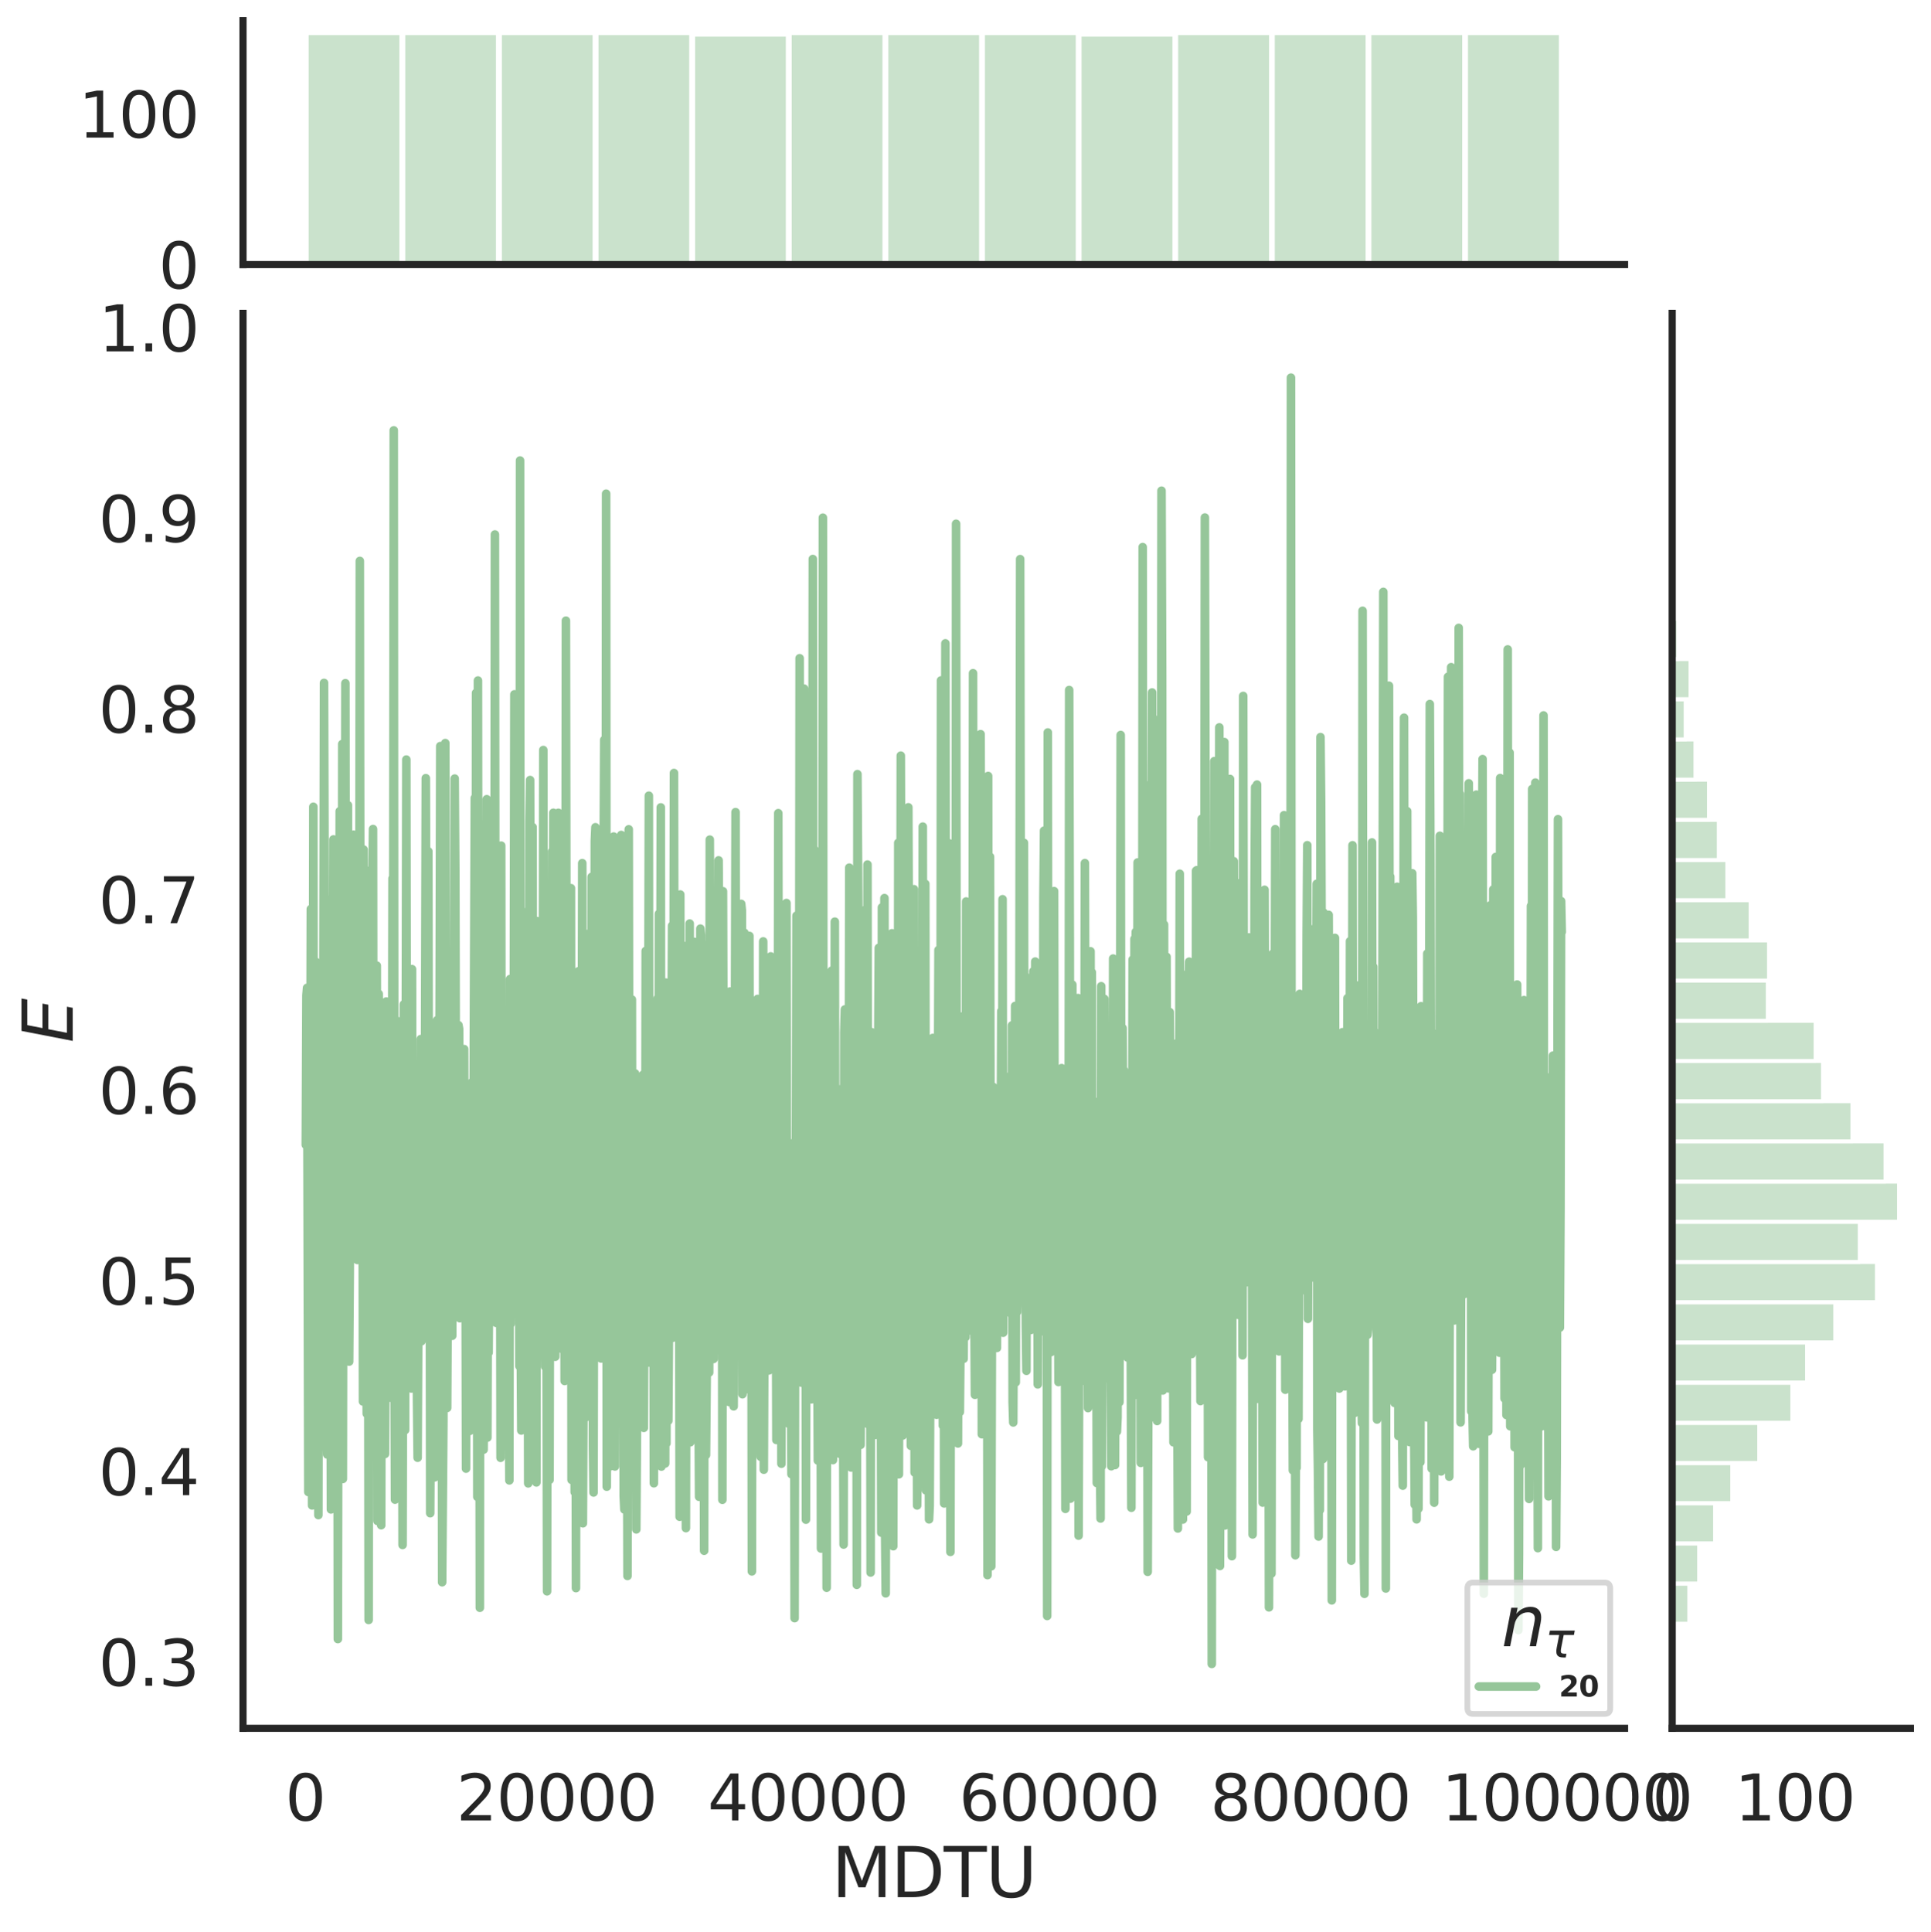 <?xml version="1.0" encoding="utf-8" standalone="no"?>
<!DOCTYPE svg PUBLIC "-//W3C//DTD SVG 1.1//EN"
  "http://www.w3.org/Graphics/SVG/1.1/DTD/svg11.dtd">
<svg height="675.079pt" version="1.1" viewBox="0 0 674.774 675.079" width="674.774pt" xmlns="http://www.w3.org/2000/svg" xmlns:xlink="http://www.w3.org/1999/xlink">
 <defs>
  <style type="text/css">*{stroke-linecap:butt;stroke-linejoin:round;}</style>
 </defs>
 <g id="figure_1">
  <g id="patch_1">
   <path d="M 0 675.079 
L 674.774 675.079 
L 674.774 0 
L 0 0 
z
" style="fill:#ffffff;"/>
  </g>
  <g id="axes_1">
   <g id="patch_2">
    <path d="M 84.914 603.86 
L 567.69 603.86 
L 567.69 109.485 
L 84.914 109.485 
z
" style="fill:none;"/>
   </g>
   <g id="matplotlib.axis_1">
    <g id="xtick_1">
     <g id="text_1">
      <!-- 0 -->
      <g style="fill:#262626;" transform="translate(99.64 636.077)scale(0.22 -0.22)">
       <defs>
        <path d="M 2034 4250 
Q 1547 4250 1301 3770 
Q 1056 3291 1056 2328 
Q 1056 1369 1301 889 
Q 1547 409 2034 409 
Q 2525 409 2770 889 
Q 3016 1369 3016 2328 
Q 3016 3291 2770 3770 
Q 2525 4250 2034 4250 
z
M 2034 4750 
Q 2819 4750 3233 4129 
Q 3647 3509 3647 2328 
Q 3647 1150 3233 529 
Q 2819 -91 2034 -91 
Q 1250 -91 836 529 
Q 422 1150 422 2328 
Q 422 3509 836 4129 
Q 1250 4750 2034 4750 
z
" id="DejaVuSans-30" transform="scale(0.016)"/>
       </defs>
       <use xlink:href="#DejaVuSans-30"/>
      </g>
     </g>
    </g>
    <g id="xtick_2">
     <g id="text_2">
      <!-- 20000 -->
      <g style="fill:#262626;" transform="translate(159.467 636.077)scale(0.22 -0.22)">
       <defs>
        <path d="M 1228 531 
L 3431 531 
L 3431 0 
L 469 0 
L 469 531 
Q 828 903 1448 1529 
Q 2069 2156 2228 2338 
Q 2531 2678 2651 2914 
Q 2772 3150 2772 3378 
Q 2772 3750 2511 3984 
Q 2250 4219 1831 4219 
Q 1534 4219 1204 4116 
Q 875 4013 500 3803 
L 500 4441 
Q 881 4594 1212 4672 
Q 1544 4750 1819 4750 
Q 2544 4750 2975 4387 
Q 3406 4025 3406 3419 
Q 3406 3131 3298 2873 
Q 3191 2616 2906 2266 
Q 2828 2175 2409 1742 
Q 1991 1309 1228 531 
z
" id="DejaVuSans-32" transform="scale(0.016)"/>
       </defs>
       <use xlink:href="#DejaVuSans-32"/>
       <use x="63.623" xlink:href="#DejaVuSans-30"/>
       <use x="127.246" xlink:href="#DejaVuSans-30"/>
       <use x="190.869" xlink:href="#DejaVuSans-30"/>
       <use x="254.492" xlink:href="#DejaVuSans-30"/>
      </g>
     </g>
    </g>
    <g id="xtick_3">
     <g id="text_3">
      <!-- 40000 -->
      <g style="fill:#262626;" transform="translate(247.288 636.077)scale(0.22 -0.22)">
       <defs>
        <path d="M 2419 4116 
L 825 1625 
L 2419 1625 
L 2419 4116 
z
M 2253 4666 
L 3047 4666 
L 3047 1625 
L 3713 1625 
L 3713 1100 
L 3047 1100 
L 3047 0 
L 2419 0 
L 2419 1100 
L 313 1100 
L 313 1709 
L 2253 4666 
z
" id="DejaVuSans-34" transform="scale(0.016)"/>
       </defs>
       <use xlink:href="#DejaVuSans-34"/>
       <use x="63.623" xlink:href="#DejaVuSans-30"/>
       <use x="127.246" xlink:href="#DejaVuSans-30"/>
       <use x="190.869" xlink:href="#DejaVuSans-30"/>
       <use x="254.492" xlink:href="#DejaVuSans-30"/>
      </g>
     </g>
    </g>
    <g id="xtick_4">
     <g id="text_4">
      <!-- 60000 -->
      <g style="fill:#262626;" transform="translate(335.109 636.077)scale(0.22 -0.22)">
       <defs>
        <path d="M 2113 2584 
Q 1688 2584 1439 2293 
Q 1191 2003 1191 1497 
Q 1191 994 1439 701 
Q 1688 409 2113 409 
Q 2538 409 2786 701 
Q 3034 994 3034 1497 
Q 3034 2003 2786 2293 
Q 2538 2584 2113 2584 
z
M 3366 4563 
L 3366 3988 
Q 3128 4100 2886 4159 
Q 2644 4219 2406 4219 
Q 1781 4219 1451 3797 
Q 1122 3375 1075 2522 
Q 1259 2794 1537 2939 
Q 1816 3084 2150 3084 
Q 2853 3084 3261 2657 
Q 3669 2231 3669 1497 
Q 3669 778 3244 343 
Q 2819 -91 2113 -91 
Q 1303 -91 875 529 
Q 447 1150 447 2328 
Q 447 3434 972 4092 
Q 1497 4750 2381 4750 
Q 2619 4750 2861 4703 
Q 3103 4656 3366 4563 
z
" id="DejaVuSans-36" transform="scale(0.016)"/>
       </defs>
       <use xlink:href="#DejaVuSans-36"/>
       <use x="63.623" xlink:href="#DejaVuSans-30"/>
       <use x="127.246" xlink:href="#DejaVuSans-30"/>
       <use x="190.869" xlink:href="#DejaVuSans-30"/>
       <use x="254.492" xlink:href="#DejaVuSans-30"/>
      </g>
     </g>
    </g>
    <g id="xtick_5">
     <g id="text_5">
      <!-- 80000 -->
      <g style="fill:#262626;" transform="translate(422.93 636.077)scale(0.22 -0.22)">
       <defs>
        <path d="M 2034 2216 
Q 1584 2216 1326 1975 
Q 1069 1734 1069 1313 
Q 1069 891 1326 650 
Q 1584 409 2034 409 
Q 2484 409 2743 651 
Q 3003 894 3003 1313 
Q 3003 1734 2745 1975 
Q 2488 2216 2034 2216 
z
M 1403 2484 
Q 997 2584 770 2862 
Q 544 3141 544 3541 
Q 544 4100 942 4425 
Q 1341 4750 2034 4750 
Q 2731 4750 3128 4425 
Q 3525 4100 3525 3541 
Q 3525 3141 3298 2862 
Q 3072 2584 2669 2484 
Q 3125 2378 3379 2068 
Q 3634 1759 3634 1313 
Q 3634 634 3220 271 
Q 2806 -91 2034 -91 
Q 1263 -91 848 271 
Q 434 634 434 1313 
Q 434 1759 690 2068 
Q 947 2378 1403 2484 
z
M 1172 3481 
Q 1172 3119 1398 2916 
Q 1625 2713 2034 2713 
Q 2441 2713 2670 2916 
Q 2900 3119 2900 3481 
Q 2900 3844 2670 4047 
Q 2441 4250 2034 4250 
Q 1625 4250 1398 4047 
Q 1172 3844 1172 3481 
z
" id="DejaVuSans-38" transform="scale(0.016)"/>
       </defs>
       <use xlink:href="#DejaVuSans-38"/>
       <use x="63.623" xlink:href="#DejaVuSans-30"/>
       <use x="127.246" xlink:href="#DejaVuSans-30"/>
       <use x="190.869" xlink:href="#DejaVuSans-30"/>
       <use x="254.492" xlink:href="#DejaVuSans-30"/>
      </g>
     </g>
    </g>
    <g id="xtick_6">
     <g id="text_6">
      <!-- 100000 -->
      <g style="fill:#262626;" transform="translate(503.753 636.077)scale(0.22 -0.22)">
       <defs>
        <path d="M 794 531 
L 1825 531 
L 1825 4091 
L 703 3866 
L 703 4441 
L 1819 4666 
L 2450 4666 
L 2450 531 
L 3481 531 
L 3481 0 
L 794 0 
L 794 531 
z
" id="DejaVuSans-31" transform="scale(0.016)"/>
       </defs>
       <use xlink:href="#DejaVuSans-31"/>
       <use x="63.623" xlink:href="#DejaVuSans-30"/>
       <use x="127.246" xlink:href="#DejaVuSans-30"/>
       <use x="190.869" xlink:href="#DejaVuSans-30"/>
       <use x="254.492" xlink:href="#DejaVuSans-30"/>
       <use x="318.115" xlink:href="#DejaVuSans-30"/>
      </g>
     </g>
    </g>
    <g id="text_7">
     <!-- MDTU -->
     <g style="fill:#262626;" transform="translate(290.596 662.888)scale(0.24 -0.24)">
      <defs>
       <path d="M 628 4666 
L 1569 4666 
L 2759 1491 
L 3956 4666 
L 4897 4666 
L 4897 0 
L 4281 0 
L 4281 4097 
L 3078 897 
L 2444 897 
L 1241 4097 
L 1241 0 
L 628 0 
L 628 4666 
z
" id="DejaVuSans-4d" transform="scale(0.016)"/>
       <path d="M 1259 4147 
L 1259 519 
L 2022 519 
Q 2988 519 3436 956 
Q 3884 1394 3884 2338 
Q 3884 3275 3436 3711 
Q 2988 4147 2022 4147 
L 1259 4147 
z
M 628 4666 
L 1925 4666 
Q 3281 4666 3915 4102 
Q 4550 3538 4550 2338 
Q 4550 1131 3912 565 
Q 3275 0 1925 0 
L 628 0 
L 628 4666 
z
" id="DejaVuSans-44" transform="scale(0.016)"/>
       <path d="M -19 4666 
L 3928 4666 
L 3928 4134 
L 2272 4134 
L 2272 0 
L 1638 0 
L 1638 4134 
L -19 4134 
L -19 4666 
z
" id="DejaVuSans-54" transform="scale(0.016)"/>
       <path d="M 556 4666 
L 1191 4666 
L 1191 1831 
Q 1191 1081 1462 751 
Q 1734 422 2344 422 
Q 2950 422 3222 751 
Q 3494 1081 3494 1831 
L 3494 4666 
L 4128 4666 
L 4128 1753 
Q 4128 841 3676 375 
Q 3225 -91 2344 -91 
Q 1459 -91 1007 375 
Q 556 841 556 1753 
L 556 4666 
z
" id="DejaVuSans-55" transform="scale(0.016)"/>
      </defs>
      <use xlink:href="#DejaVuSans-4d"/>
      <use x="86.279" xlink:href="#DejaVuSans-44"/>
      <use x="163.281" xlink:href="#DejaVuSans-54"/>
      <use x="224.365" xlink:href="#DejaVuSans-55"/>
     </g>
    </g>
   </g>
   <g id="matplotlib.axis_2">
    <g id="ytick_1">
     <g id="text_8">
      <!-- 0.3 -->
      <g style="fill:#262626;" transform="translate(34.428 589.021)scale(0.22 -0.22)">
       <defs>
        <path d="M 684 794 
L 1344 794 
L 1344 0 
L 684 0 
L 684 794 
z
" id="DejaVuSans-2e" transform="scale(0.016)"/>
        <path d="M 2597 2516 
Q 3050 2419 3304 2112 
Q 3559 1806 3559 1356 
Q 3559 666 3084 287 
Q 2609 -91 1734 -91 
Q 1441 -91 1130 -33 
Q 819 25 488 141 
L 488 750 
Q 750 597 1062 519 
Q 1375 441 1716 441 
Q 2309 441 2620 675 
Q 2931 909 2931 1356 
Q 2931 1769 2642 2001 
Q 2353 2234 1838 2234 
L 1294 2234 
L 1294 2753 
L 1863 2753 
Q 2328 2753 2575 2939 
Q 2822 3125 2822 3475 
Q 2822 3834 2567 4026 
Q 2313 4219 1838 4219 
Q 1578 4219 1281 4162 
Q 984 4106 628 3988 
L 628 4550 
Q 988 4650 1302 4700 
Q 1616 4750 1894 4750 
Q 2613 4750 3031 4423 
Q 3450 4097 3450 3541 
Q 3450 3153 3228 2886 
Q 3006 2619 2597 2516 
z
" id="DejaVuSans-33" transform="scale(0.016)"/>
       </defs>
       <use xlink:href="#DejaVuSans-30"/>
       <use x="63.623" xlink:href="#DejaVuSans-2e"/>
       <use x="95.41" xlink:href="#DejaVuSans-33"/>
      </g>
     </g>
    </g>
    <g id="ytick_2">
     <g id="text_9">
      <!-- 0.4 -->
      <g style="fill:#262626;" transform="translate(34.428 522.412)scale(0.22 -0.22)">
       <use xlink:href="#DejaVuSans-30"/>
       <use x="63.623" xlink:href="#DejaVuSans-2e"/>
       <use x="95.41" xlink:href="#DejaVuSans-34"/>
      </g>
     </g>
    </g>
    <g id="ytick_3">
     <g id="text_10">
      <!-- 0.5 -->
      <g style="fill:#262626;" transform="translate(34.428 455.803)scale(0.22 -0.22)">
       <defs>
        <path d="M 691 4666 
L 3169 4666 
L 3169 4134 
L 1269 4134 
L 1269 2991 
Q 1406 3038 1543 3061 
Q 1681 3084 1819 3084 
Q 2600 3084 3056 2656 
Q 3513 2228 3513 1497 
Q 3513 744 3044 326 
Q 2575 -91 1722 -91 
Q 1428 -91 1123 -41 
Q 819 9 494 109 
L 494 744 
Q 775 591 1075 516 
Q 1375 441 1709 441 
Q 2250 441 2565 725 
Q 2881 1009 2881 1497 
Q 2881 1984 2565 2268 
Q 2250 2553 1709 2553 
Q 1456 2553 1204 2497 
Q 953 2441 691 2322 
L 691 4666 
z
" id="DejaVuSans-35" transform="scale(0.016)"/>
       </defs>
       <use xlink:href="#DejaVuSans-30"/>
       <use x="63.623" xlink:href="#DejaVuSans-2e"/>
       <use x="95.41" xlink:href="#DejaVuSans-35"/>
      </g>
     </g>
    </g>
    <g id="ytick_4">
     <g id="text_11">
      <!-- 0.6 -->
      <g style="fill:#262626;" transform="translate(34.428 389.194)scale(0.22 -0.22)">
       <use xlink:href="#DejaVuSans-30"/>
       <use x="63.623" xlink:href="#DejaVuSans-2e"/>
       <use x="95.41" xlink:href="#DejaVuSans-36"/>
      </g>
     </g>
    </g>
    <g id="ytick_5">
     <g id="text_12">
      <!-- 0.7 -->
      <g style="fill:#262626;" transform="translate(34.428 322.584)scale(0.22 -0.22)">
       <defs>
        <path d="M 525 4666 
L 3525 4666 
L 3525 4397 
L 1831 0 
L 1172 0 
L 2766 4134 
L 525 4134 
L 525 4666 
z
" id="DejaVuSans-37" transform="scale(0.016)"/>
       </defs>
       <use xlink:href="#DejaVuSans-30"/>
       <use x="63.623" xlink:href="#DejaVuSans-2e"/>
       <use x="95.41" xlink:href="#DejaVuSans-37"/>
      </g>
     </g>
    </g>
    <g id="ytick_6">
     <g id="text_13">
      <!-- 0.8 -->
      <g style="fill:#262626;" transform="translate(34.428 255.975)scale(0.22 -0.22)">
       <use xlink:href="#DejaVuSans-30"/>
       <use x="63.623" xlink:href="#DejaVuSans-2e"/>
       <use x="95.41" xlink:href="#DejaVuSans-38"/>
      </g>
     </g>
    </g>
    <g id="ytick_7">
     <g id="text_14">
      <!-- 0.9 -->
      <g style="fill:#262626;" transform="translate(34.428 189.366)scale(0.22 -0.22)">
       <defs>
        <path d="M 703 97 
L 703 672 
Q 941 559 1184 500 
Q 1428 441 1663 441 
Q 2288 441 2617 861 
Q 2947 1281 2994 2138 
Q 2813 1869 2534 1725 
Q 2256 1581 1919 1581 
Q 1219 1581 811 2004 
Q 403 2428 403 3163 
Q 403 3881 828 4315 
Q 1253 4750 1959 4750 
Q 2769 4750 3195 4129 
Q 3622 3509 3622 2328 
Q 3622 1225 3098 567 
Q 2575 -91 1691 -91 
Q 1453 -91 1209 -44 
Q 966 3 703 97 
z
M 1959 2075 
Q 2384 2075 2632 2365 
Q 2881 2656 2881 3163 
Q 2881 3666 2632 3958 
Q 2384 4250 1959 4250 
Q 1534 4250 1286 3958 
Q 1038 3666 1038 3163 
Q 1038 2656 1286 2365 
Q 1534 2075 1959 2075 
z
" id="DejaVuSans-39" transform="scale(0.016)"/>
       </defs>
       <use xlink:href="#DejaVuSans-30"/>
       <use x="63.623" xlink:href="#DejaVuSans-2e"/>
       <use x="95.41" xlink:href="#DejaVuSans-39"/>
      </g>
     </g>
    </g>
    <g id="ytick_8">
     <g id="text_15">
      <!-- 1.0 -->
      <g style="fill:#262626;" transform="translate(34.428 122.757)scale(0.22 -0.22)">
       <use xlink:href="#DejaVuSans-31"/>
       <use x="63.623" xlink:href="#DejaVuSans-2e"/>
       <use x="95.41" xlink:href="#DejaVuSans-30"/>
      </g>
     </g>
    </g>
    <g id="text_16">
     <!-- $E$ -->
     <g style="fill:#262626;" transform="translate(25.436 364.352)rotate(-90)scale(0.24 -0.24)">
      <defs>
       <path d="M 1081 4666 
L 4031 4666 
L 3928 4134 
L 1606 4134 
L 1338 2753 
L 3566 2753 
L 3463 2222 
L 1234 2222 
L 909 531 
L 3284 531 
L 3181 0 
L 172 0 
L 1081 4666 
z
" id="DejaVuSans-Oblique-45" transform="scale(0.016)"/>
      </defs>
      <use transform="translate(0 0.094)" xlink:href="#DejaVuSans-Oblique-45"/>
     </g>
    </g>
   </g>
   <g id="line2d_1">
    <path clip-path="url(#p332b024b74)" d="M 106.859 400.013 
L 107.078 347.772 
L 107.298 345.164 
L 107.737 521.316 
L 107.956 426.81 
L 108.176 456.111 
L 108.396 405.02 
L 108.615 317.624 
L 109.054 525.999 
L 109.274 433.684 
L 109.493 281.892 
L 109.713 475.343 
L 109.932 372.828 
L 110.152 424.247 
L 110.372 336.06 
L 110.591 480.5 
L 110.811 490.288 
L 111.03 400.988 
L 111.25 529.376 
L 111.469 390.108 
L 111.689 424.787 
L 111.908 398.308 
L 112.128 446.517 
L 112.348 412.138 
L 112.567 346.216 
L 112.787 420.779 
L 113.006 353.88 
L 113.226 238.61 
L 113.665 385.115 
L 113.884 416.948 
L 114.104 499.022 
L 114.324 508.198 
L 114.543 374.334 
L 114.763 314.381 
L 115.202 398.444 
L 115.421 428.527 
L 115.641 527.397 
L 115.86 453.095 
L 116.08 321.358 
L 116.299 386.844 
L 116.519 293.302 
L 116.739 481.668 
L 116.958 429.553 
L 117.178 490.773 
L 117.617 386.964 
L 117.836 384.265 
L 118.056 572.693 
L 118.275 451.686 
L 118.495 448.57 
L 118.715 283.435 
L 118.934 367.097 
L 119.154 401.509 
L 119.373 476.864 
L 119.593 259.974 
L 119.812 516.739 
L 120.032 369.541 
L 120.251 426.358 
L 120.471 398.691 
L 120.691 238.717 
L 120.91 421.477 
L 121.13 350.171 
L 121.349 378.36 
L 121.569 281.317 
L 121.788 413.412 
L 122.008 475.747 
L 122.227 444.297 
L 122.447 338.208 
L 123.106 434.004 
L 123.545 291.654 
L 123.764 375.188 
L 123.984 391.536 
L 124.203 376.78 
L 124.423 425.875 
L 124.643 362.12 
L 124.862 440.236 
L 125.082 295.537 
L 125.301 365.248 
L 125.521 366.861 
L 125.74 195.986 
L 125.96 373.435 
L 126.399 427.849 
L 126.618 350.734 
L 126.838 489.686 
L 127.058 296.834 
L 127.277 425.613 
L 127.497 474.756 
L 127.716 303.982 
L 127.936 442.397 
L 128.155 493.946 
L 128.594 394.025 
L 128.814 566.025 
L 129.034 310.26 
L 129.473 445.041 
L 129.692 413.744 
L 129.912 407.145 
L 130.131 307.597 
L 130.351 289.673 
L 130.57 495.947 
L 130.79 397.375 
L 131.01 483.111 
L 131.229 408.193 
L 131.449 441.966 
L 131.668 337.394 
L 131.888 531.423 
L 132.107 530.25 
L 132.327 347.252 
L 132.546 508.7 
L 132.766 406.716 
L 132.986 522.771 
L 133.205 532.92 
L 133.425 407.69 
L 133.644 372.881 
L 133.864 400.101 
L 134.083 450.151 
L 134.303 363.224 
L 134.522 508.038 
L 134.742 468.303 
L 134.962 349.942 
L 135.181 440.822 
L 135.401 477.177 
L 135.62 443.315 
L 135.84 482.146 
L 136.059 410.356 
L 136.279 488.342 
L 136.498 362.335 
L 136.718 420.062 
L 136.937 421.912 
L 137.157 306.911 
L 137.377 346.528 
L 137.596 150.356 
L 137.816 459.158 
L 138.035 523.979 
L 138.255 520.471 
L 138.474 456.299 
L 138.694 356.684 
L 138.913 420.856 
L 139.133 401.785 
L 139.353 426.977 
L 139.572 405.049 
L 139.792 496.742 
L 140.011 401.559 
L 140.231 473.273 
L 140.45 406.552 
L 140.67 539.814 
L 141.109 350.938 
L 141.329 407.899 
L 141.548 499.689 
L 141.987 265.395 
L 142.207 427.17 
L 142.426 461.313 
L 142.646 466.896 
L 142.865 411.822 
L 143.085 388.117 
L 143.305 408.649 
L 143.524 363.011 
L 143.744 485.142 
L 143.963 338.618 
L 144.183 475.153 
L 144.402 391.357 
L 144.622 390.7 
L 144.841 408.867 
L 145.061 454.648 
L 145.281 394.383 
L 145.72 488.86 
L 145.939 509.344 
L 146.378 415.429 
L 146.598 451.94 
L 146.817 443.111 
L 147.037 363.064 
L 147.256 468.649 
L 147.476 444.388 
L 147.696 372.848 
L 147.915 438.187 
L 148.135 416.447 
L 148.354 438.688 
L 148.793 271.902 
L 149.013 359.289 
L 149.232 328.715 
L 149.452 384.591 
L 149.672 297.472 
L 149.891 420.271 
L 150.111 375.557 
L 150.33 528.712 
L 150.55 488.767 
L 150.769 403.557 
L 150.989 444.609 
L 151.208 434.887 
L 151.428 501.774 
L 151.648 420.232 
L 151.867 516.208 
L 152.087 408.223 
L 152.306 445.139 
L 152.526 417.816 
L 152.745 356.462 
L 152.965 505.277 
L 153.184 362.434 
L 153.404 403.266 
L 153.624 351.858 
L 153.843 260.687 
L 154.063 392.776 
L 154.282 378.527 
L 154.502 552.838 
L 154.941 496.418 
L 155.16 345.888 
L 155.38 367.879 
L 155.6 259.628 
L 155.819 342.723 
L 156.039 365.481 
L 156.258 491.931 
L 156.478 449.782 
L 156.697 373.858 
L 156.917 457.47 
L 157.136 392.216 
L 157.356 407.748 
L 157.575 411.49 
L 157.795 409.461 
L 158.015 466.731 
L 158.234 357.609 
L 158.454 422.007 
L 158.673 401.752 
L 158.893 272.035 
L 159.112 306.832 
L 159.332 399.55 
L 159.551 407.734 
L 159.771 403.731 
L 159.991 421.383 
L 160.21 358.197 
L 160.43 359.486 
L 160.649 460.59 
L 160.869 394.461 
L 161.088 428.381 
L 161.527 382.805 
L 161.747 431.736 
L 161.967 431.15 
L 162.186 366.555 
L 162.406 436.982 
L 162.625 404.371 
L 162.845 513.14 
L 163.064 386.11 
L 163.284 466.958 
L 163.503 444.427 
L 163.723 439.112 
L 163.943 414.491 
L 164.162 499.97 
L 164.601 400.955 
L 164.821 441.175 
L 165.04 378.036 
L 165.26 445.142 
L 165.919 278.823 
L 166.138 441.045 
L 166.358 242.095 
L 166.577 340.886 
L 166.797 523.004 
L 167.016 237.78 
L 167.236 435.143 
L 167.455 389.639 
L 167.675 561.761 
L 167.894 287.827 
L 168.114 326.272 
L 168.334 502.477 
L 168.553 490.006 
L 168.773 388.007 
L 168.992 506.511 
L 169.212 471.653 
L 169.431 382.678 
L 169.651 387.568 
L 169.87 424.421 
L 170.09 279.251 
L 170.31 502.308 
L 170.529 428.741 
L 170.749 472.602 
L 171.188 407.832 
L 171.407 327.569 
L 171.846 427.408 
L 172.066 446.911 
L 172.286 330.096 
L 172.505 445.962 
L 172.725 443.913 
L 172.944 186.748 
L 173.164 412.254 
L 173.383 462.199 
L 173.603 352.156 
L 173.822 360.331 
L 174.042 376.536 
L 174.481 434.931 
L 174.701 370.706 
L 174.92 509.368 
L 175.14 295.472 
L 175.359 503.863 
L 175.579 445.485 
L 175.798 433.515 
L 176.018 401.303 
L 176.238 456.178 
L 176.677 372.009 
L 177.116 496.51 
L 177.335 419.098 
L 177.555 493.085 
L 177.774 481.447 
L 177.994 517.261 
L 178.213 342.091 
L 178.433 462.597 
L 178.653 438.455 
L 178.872 367.538 
L 179.092 372.115 
L 179.311 440.371 
L 179.531 363.796 
L 179.75 242.615 
L 179.97 265.667 
L 180.189 419.854 
L 180.409 393.711 
L 180.629 449.461 
L 180.848 256.279 
L 181.507 477.333 
L 181.726 160.895 
L 181.946 467.025 
L 182.165 499.828 
L 182.385 413.12 
L 182.605 426.016 
L 182.824 403.063 
L 183.044 484.273 
L 183.483 360.265 
L 183.702 318.725 
L 184.141 437.105 
L 184.361 410.471 
L 184.581 518.291 
L 185.02 287.011 
L 185.239 272.543 
L 185.459 358.121 
L 185.678 319.545 
L 185.898 400.324 
L 186.117 288.992 
L 186.337 481.125 
L 186.557 468.27 
L 186.996 491.896 
L 187.215 414.255 
L 187.435 517.956 
L 187.654 321.839 
L 187.874 460.878 
L 188.093 426.672 
L 188.313 371.189 
L 188.532 445.408 
L 188.752 393.579 
L 188.972 369.577 
L 189.411 447.498 
L 189.63 390.404 
L 189.85 262.057 
L 190.069 465.878 
L 190.289 453.982 
L 190.508 477.533 
L 190.728 395.157 
L 190.948 447.83 
L 191.167 556.015 
L 191.387 391.148 
L 191.606 423.755 
L 191.826 337.87 
L 192.045 517.057 
L 192.265 399.125 
L 192.484 371.234 
L 192.704 388.597 
L 192.924 297.494 
L 193.143 401.441 
L 193.363 283.99 
L 193.582 419.764 
L 193.802 425.79 
L 194.021 474.051 
L 194.46 402.219 
L 194.68 411.554 
L 194.9 374.531 
L 195.119 284.003 
L 195.339 356.944 
L 195.558 304.413 
L 195.997 466.889 
L 196.436 347.766 
L 196.656 471.517 
L 197.095 339.06 
L 197.315 482.515 
L 197.534 406.803 
L 197.754 216.859 
L 197.973 361.193 
L 198.193 359.828 
L 198.412 452.544 
L 198.632 404.42 
L 198.851 418.994 
L 199.071 423.997 
L 199.51 310.32 
L 199.73 517.07 
L 199.949 420.147 
L 200.388 441.994 
L 200.608 365.025 
L 200.827 521.341 
L 201.047 384.667 
L 201.267 554.892 
L 201.486 379.511 
L 201.706 457.895 
L 201.925 372.953 
L 202.145 339.361 
L 202.364 515.944 
L 202.584 443.216 
L 202.803 463.377 
L 203.023 496.283 
L 203.243 419.728 
L 203.462 301.585 
L 203.682 532.235 
L 203.901 489.535 
L 204.121 410.073 
L 204.34 495.568 
L 204.56 386.866 
L 204.779 352.527 
L 204.999 373.878 
L 205.219 426.474 
L 205.438 326.303 
L 205.658 344.333 
L 205.877 384.862 
L 206.097 360.288 
L 206.536 455.541 
L 206.755 306.383 
L 206.975 362.917 
L 207.195 505.542 
L 207.414 521.475 
L 207.853 293.807 
L 208.073 289.041 
L 208.512 454.303 
L 208.731 426.292 
L 209.17 323.275 
L 209.39 329.374 
L 209.61 433.329 
L 209.829 414.599 
L 210.049 474.659 
L 210.268 317.41 
L 210.488 428.305 
L 210.707 425.021 
L 210.927 300.085 
L 211.146 258.523 
L 211.366 386.854 
L 211.586 444.133 
L 211.805 172.501 
L 212.025 519.449 
L 212.464 391.741 
L 212.683 412.315 
L 212.903 315.962 
L 213.122 388.758 
L 213.342 512.3 
L 213.562 456.832 
L 213.781 447.77 
L 214.001 336.286 
L 214.22 383.242 
L 214.44 292.292 
L 214.659 454.429 
L 214.879 512.386 
L 215.098 438.092 
L 215.318 463.435 
L 215.538 345.294 
L 215.757 410.792 
L 215.977 334.797 
L 216.196 439.47 
L 216.416 440.739 
L 216.635 338.038 
L 216.855 459.094 
L 217.074 291.745 
L 217.294 417.093 
L 217.514 356.971 
L 217.733 355.507 
L 217.953 522.752 
L 218.172 527.407 
L 218.392 388.674 
L 218.611 471.302 
L 218.831 427.478 
L 219.05 469.731 
L 219.27 550.64 
L 219.709 289.765 
L 219.929 426.363 
L 220.148 369.234 
L 220.368 434.441 
L 220.587 415.193 
L 220.807 349.233 
L 221.026 488.943 
L 221.246 420.985 
L 221.465 392.048 
L 221.685 491.746 
L 221.905 375.048 
L 222.124 408.463 
L 222.344 534.379 
L 222.563 501.535 
L 222.783 426.434 
L 223.222 484.856 
L 223.441 388.597 
L 223.661 481.271 
L 223.881 385.958 
L 224.1 408.831 
L 224.32 404.924 
L 224.539 469.435 
L 224.759 375.456 
L 224.978 498.895 
L 225.198 444.796 
L 225.417 475.723 
L 225.637 332.261 
L 225.857 429.361 
L 226.076 389.94 
L 226.296 461.164 
L 226.735 278.023 
L 226.954 476.085 
L 227.174 438.186 
L 227.393 461.243 
L 227.613 428.11 
L 227.833 468.424 
L 228.052 393.599 
L 228.272 399.721 
L 228.491 518.253 
L 228.711 419.752 
L 228.93 400.806 
L 229.15 431.271 
L 229.369 434.549 
L 229.589 403.326 
L 229.808 348.843 
L 230.028 462.63 
L 230.248 319.309 
L 230.467 507.732 
L 230.906 282.103 
L 231.126 512.424 
L 231.345 423.621 
L 231.565 404.353 
L 231.784 347.063 
L 232.004 380.516 
L 232.224 489.807 
L 232.443 511.338 
L 232.663 343.313 
L 232.882 504.288 
L 233.102 352.245 
L 233.541 496.427 
L 233.98 431.458 
L 234.2 359.131 
L 234.419 409.16 
L 234.858 323.447 
L 235.078 467.428 
L 235.297 389.633 
L 235.517 270.088 
L 235.736 401.847 
L 235.956 405.422 
L 236.176 344.471 
L 236.395 424.091 
L 236.615 335.123 
L 236.834 407.256 
L 237.054 344.05 
L 237.273 405.569 
L 237.493 529.957 
L 237.712 312.541 
L 237.932 496.984 
L 238.151 481.2 
L 238.591 430.351 
L 238.81 504.983 
L 239.03 330.527 
L 239.249 466.755 
L 239.469 476.124 
L 239.688 533.928 
L 239.908 427.583 
L 240.127 455.503 
L 240.567 346.518 
L 240.786 429.534 
L 241.006 322.688 
L 241.225 503.928 
L 241.445 330.564 
L 241.664 483.898 
L 241.884 417.376 
L 242.103 460.772 
L 242.323 440.872 
L 242.543 329.086 
L 242.762 478.026 
L 242.982 356.329 
L 243.201 398.855 
L 243.64 331.696 
L 243.86 363.216 
L 244.079 488.107 
L 244.299 522.987 
L 244.738 324.465 
L 244.958 326.688 
L 245.397 445.029 
L 245.616 329.989 
L 246.055 541.829 
L 246.275 359.938 
L 246.495 476.254 
L 246.714 508.382 
L 246.934 483.016 
L 247.153 439.649 
L 247.373 462.678 
L 247.592 435.246 
L 247.812 479.558 
L 248.031 293.366 
L 248.47 426.02 
L 248.69 340.862 
L 249.349 474.828 
L 249.568 380.654 
L 249.788 357.686 
L 250.007 454.034 
L 250.666 331.878 
L 250.886 416.483 
L 251.105 300.612 
L 251.544 362.804 
L 251.764 472.066 
L 251.983 344.06 
L 252.203 330.213 
L 252.422 524.02 
L 252.642 311.404 
L 252.862 379.848 
L 253.301 424.709 
L 253.52 403.846 
L 253.74 451.257 
L 253.959 416.329 
L 254.179 455.802 
L 254.398 405.489 
L 254.618 468.85 
L 254.838 489.889 
L 255.057 346.439 
L 255.716 470.753 
L 255.935 411.503 
L 256.155 466.464 
L 256.374 491.383 
L 256.814 365.789 
L 257.033 283.76 
L 257.253 432.641 
L 257.472 451.494 
L 257.692 419.375 
L 257.911 424.147 
L 258.131 416.689 
L 258.35 442.776 
L 258.57 344.318 
L 258.789 386.043 
L 259.009 315.816 
L 259.229 318.051 
L 259.448 487.141 
L 259.668 471.908 
L 259.887 421.018 
L 260.107 325.898 
L 260.765 485.415 
L 260.985 367.785 
L 261.205 386.617 
L 261.424 335.84 
L 261.644 471.635 
L 261.863 327.012 
L 262.083 432.305 
L 262.302 379.198 
L 262.522 404.494 
L 262.741 549.048 
L 262.961 396.585 
L 263.181 371.967 
L 263.62 423.92 
L 263.839 495.422 
L 264.059 431.834 
L 264.278 467.182 
L 264.717 349.037 
L 264.937 470.256 
L 265.157 362.664 
L 265.376 460.475 
L 265.596 494.921 
L 265.815 509.01 
L 266.254 354.186 
L 266.474 506.961 
L 266.693 328.928 
L 266.913 513.513 
L 267.133 462.975 
L 267.352 449.729 
L 267.572 462.288 
L 268.011 431.404 
L 268.23 469.644 
L 268.45 379.785 
L 268.669 478.839 
L 268.889 361.701 
L 269.108 407.477 
L 269.328 334.168 
L 269.548 424.542 
L 269.767 403.052 
L 269.987 403.266 
L 270.206 446.615 
L 270.645 461.551 
L 270.865 410.321 
L 271.084 426.573 
L 271.304 503.131 
L 271.524 425.409 
L 271.743 416.894 
L 271.963 284.124 
L 272.182 407.605 
L 272.402 407.782 
L 272.621 336.172 
L 272.841 369.093 
L 273.06 511.43 
L 273.28 387.263 
L 273.719 431.711 
L 273.939 474.825 
L 274.597 316.868 
L 274.817 315.513 
L 275.036 459.161 
L 275.256 465.971 
L 275.476 447.35 
L 275.695 497.535 
L 275.915 402.339 
L 276.134 399.47 
L 276.573 515.088 
L 276.793 482.035 
L 277.012 495.641 
L 277.232 421.998 
L 277.452 442.294 
L 277.671 565.387 
L 277.891 439.94 
L 278.11 415.739 
L 278.33 319.949 
L 278.549 384 
L 278.769 377.597 
L 278.988 389.886 
L 279.208 411.783 
L 279.427 229.988 
L 279.647 388.687 
L 279.867 456.946 
L 280.086 483.116 
L 280.306 359.548 
L 280.525 447.636 
L 280.745 438.933 
L 280.964 240.599 
L 281.184 364.397 
L 281.403 311.664 
L 281.623 530.974 
L 281.843 417.476 
L 282.062 467.016 
L 282.282 417.457 
L 282.501 421.083 
L 282.721 377.425 
L 283.16 388.545 
L 283.599 488.938 
L 284.038 195.316 
L 284.258 440.577 
L 284.477 484.069 
L 284.697 297.025 
L 284.916 376.724 
L 285.136 360.338 
L 285.795 510.321 
L 286.234 408.624 
L 286.453 408.882 
L 286.673 436.547 
L 286.892 541.07 
L 287.112 402.1 
L 287.331 408.299 
L 287.551 180.876 
L 287.771 411.483 
L 287.99 482.931 
L 288.21 474.3 
L 288.429 504.012 
L 288.649 457.547 
L 288.868 554.764 
L 289.088 380.403 
L 289.307 470.898 
L 289.527 363.941 
L 289.746 403.788 
L 289.966 362.417 
L 290.186 438.797 
L 290.625 339.164 
L 291.064 510.162 
L 291.283 447.91 
L 291.503 477.968 
L 291.722 322.032 
L 291.942 462.484 
L 292.162 466.507 
L 292.381 397.209 
L 292.601 385.028 
L 292.82 420.033 
L 293.04 385.868 
L 293.259 380.623 
L 293.479 507.988 
L 293.698 396.248 
L 293.918 456.881 
L 294.138 427.732 
L 294.357 430.641 
L 294.796 539.672 
L 295.016 360.633 
L 295.235 352.696 
L 295.455 464.758 
L 295.674 471.981 
L 295.894 443.507 
L 296.114 491.277 
L 296.333 376.744 
L 296.553 423.211 
L 296.772 303.159 
L 296.992 438.018 
L 297.211 429.009 
L 297.431 512.76 
L 297.65 406.812 
L 297.87 433.452 
L 298.09 443.124 
L 298.309 423.483 
L 298.748 408.324 
L 298.968 479.574 
L 299.187 392.376 
L 299.407 553.741 
L 299.626 270.484 
L 300.065 340.08 
L 300.285 441.713 
L 300.724 504.85 
L 301.163 372.863 
L 301.383 494.375 
L 301.602 461.952 
L 301.822 391.671 
L 302.481 317.807 
L 302.7 362.424 
L 302.92 466.238 
L 303.139 302.075 
L 303.359 497.643 
L 303.578 479.224 
L 303.798 437.811 
L 304.017 421.041 
L 304.237 549.444 
L 304.457 360.594 
L 304.676 374.155 
L 304.896 443.325 
L 305.335 389.372 
L 305.554 415.209 
L 305.774 501.374 
L 306.213 421.149 
L 306.433 490.645 
L 306.872 369.343 
L 307.091 331.186 
L 307.311 440.149 
L 307.53 447.014 
L 307.75 460.07 
L 307.969 535.508 
L 308.189 317.049 
L 308.409 455.752 
L 308.628 420.298 
L 308.848 449.351 
L 309.067 313.801 
L 309.287 534.651 
L 309.506 556.717 
L 309.726 471.309 
L 309.945 486.249 
L 310.165 431 
L 310.384 511.095 
L 310.604 447.252 
L 310.824 510.245 
L 311.043 406.897 
L 311.263 381.963 
L 311.482 401.833 
L 311.702 326.086 
L 312.141 540.258 
L 312.36 430.862 
L 312.58 433.932 
L 312.8 370.942 
L 313.019 377.877 
L 313.239 404.316 
L 313.678 490.967 
L 313.897 294.479 
L 314.117 515.128 
L 314.336 395.645 
L 314.556 395.636 
L 314.776 264.032 
L 315.434 501.584 
L 315.654 415.307 
L 315.873 468.54 
L 316.093 374.674 
L 316.312 480.358 
L 316.532 325.152 
L 316.752 422.946 
L 316.971 394.288 
L 317.191 473.959 
L 317.41 282.071 
L 317.63 339.859 
L 317.849 487.6 
L 318.069 430.099 
L 318.288 505.183 
L 318.508 392.247 
L 318.728 339.675 
L 318.947 460.954 
L 319.167 475.601 
L 319.386 310.693 
L 319.606 514.505 
L 319.825 425.769 
L 320.045 471.287 
L 320.264 444.98 
L 320.484 526.012 
L 320.703 507.976 
L 320.923 439.127 
L 321.362 395.108 
L 321.582 450.423 
L 321.801 415.807 
L 322.021 338.937 
L 322.24 474.881 
L 322.46 288.826 
L 322.679 485.778 
L 322.899 406.563 
L 323.119 487.678 
L 323.338 308.82 
L 323.558 520.742 
L 323.997 447.753 
L 324.216 478.008 
L 324.436 464.967 
L 324.655 530.877 
L 324.875 526.224 
L 325.095 477.341 
L 325.314 455.931 
L 325.753 383.469 
L 325.973 362.658 
L 326.192 444.497 
L 326.412 477.933 
L 326.631 390.298 
L 326.851 448.271 
L 327.071 447.074 
L 327.29 494.317 
L 327.51 460.064 
L 327.949 331.934 
L 328.168 382.213 
L 328.388 464.209 
L 328.607 418.365 
L 328.827 237.746 
L 329.047 353.8 
L 329.266 349.969 
L 329.486 498.126 
L 329.705 405.464 
L 329.925 525.302 
L 330.364 224.787 
L 330.583 423.196 
L 330.803 424.414 
L 331.022 359.443 
L 331.242 433.096 
L 331.462 418.504 
L 331.681 294.652 
L 332.12 542.244 
L 332.34 414.584 
L 332.559 494.586 
L 332.779 458.691 
L 332.998 388.721 
L 333.218 441.099 
L 333.438 357.502 
L 333.657 486.229 
L 333.877 475.383 
L 334.096 183.006 
L 334.316 421.236 
L 334.535 388.087 
L 334.755 504.355 
L 335.194 387.504 
L 335.414 493.347 
L 335.633 470.125 
L 335.853 390.543 
L 336.072 355.19 
L 336.292 464.016 
L 336.511 377.417 
L 336.731 474.768 
L 337.17 394.377 
L 337.39 467.219 
L 337.609 314.98 
L 337.829 454.357 
L 338.048 448.589 
L 338.268 447.35 
L 338.487 356.813 
L 338.707 366.373 
L 339.366 426.842 
L 339.585 465.001 
L 339.805 419.622 
L 340.024 235.221 
L 340.244 460.458 
L 340.463 452.734 
L 340.683 487.344 
L 340.902 380.914 
L 341.122 333.91 
L 341.561 423.583 
L 341.781 389.307 
L 342 439.418 
L 342.22 408.69 
L 342.439 412.424 
L 342.659 256.515 
L 342.878 351.28 
L 343.098 501.131 
L 343.317 434.394 
L 343.757 361.817 
L 343.976 407.489 
L 344.196 350.41 
L 344.415 403.365 
L 344.854 367.896 
L 345.074 550.341 
L 345.293 271.136 
L 345.513 486.437 
L 345.733 359.311 
L 345.952 299.349 
L 346.391 547.279 
L 346.611 466.32 
L 346.83 441.159 
L 347.05 379.755 
L 347.489 444.696 
L 347.709 404.615 
L 347.928 397.065 
L 348.367 470.978 
L 348.587 416.993 
L 348.806 395.182 
L 349.026 431.807 
L 349.245 414.983 
L 349.465 455.239 
L 349.904 353.301 
L 350.124 443.366 
L 350.343 314.197 
L 350.563 465.648 
L 350.782 387.306 
L 351.002 384.815 
L 351.66 448.271 
L 352.1 376.406 
L 352.319 432.185 
L 352.539 436.906 
L 352.978 411.903 
L 353.197 375.73 
L 353.417 459.146 
L 353.636 358.275 
L 353.856 489.969 
L 354.076 497.017 
L 354.295 450.666 
L 354.515 473.757 
L 354.734 351.488 
L 354.954 482.996 
L 355.173 365.56 
L 355.393 458.414 
L 355.612 447.185 
L 355.832 358.319 
L 356.052 449.424 
L 356.491 195.352 
L 356.71 326.195 
L 356.93 368.135 
L 357.149 359.736 
L 357.588 450.672 
L 357.808 294.484 
L 358.028 435.934 
L 358.247 413.841 
L 358.467 463.02 
L 358.686 478.961 
L 358.906 341.602 
L 359.125 364.62 
L 359.345 450.021 
L 359.564 415.55 
L 359.784 430.069 
L 360.003 388.674 
L 360.223 464.687 
L 360.882 354.587 
L 361.101 339.363 
L 361.321 363.739 
L 361.54 417.188 
L 361.76 335.978 
L 361.979 446.74 
L 362.199 395.151 
L 362.419 388.205 
L 362.638 483.704 
L 362.858 407.828 
L 363.077 418.412 
L 363.297 465.489 
L 363.516 397.409 
L 363.736 443.682 
L 363.955 388.817 
L 364.175 441.06 
L 364.395 446.297 
L 364.614 313.773 
L 364.834 290.245 
L 365.053 407.17 
L 365.273 417.649 
L 365.712 379.205 
L 365.931 564.627 
L 366.151 255.922 
L 366.371 461.561 
L 366.81 337.681 
L 367.029 469.066 
L 367.249 472.439 
L 367.468 442.709 
L 367.688 317.258 
L 368.127 429.004 
L 368.347 311.365 
L 368.566 425.751 
L 368.786 411.489 
L 369.005 409.3 
L 369.225 467.982 
L 369.664 427.288 
L 369.883 482.891 
L 370.103 382.779 
L 370.322 474.85 
L 370.542 420.624 
L 370.762 409.897 
L 370.981 373.208 
L 371.201 451.752 
L 371.42 454.369 
L 371.64 427.71 
L 371.859 466.153 
L 372.079 439.024 
L 372.298 527.208 
L 372.518 430.461 
L 372.738 398.626 
L 372.957 414.907 
L 373.177 447.356 
L 373.396 451.431 
L 373.616 241.093 
L 373.835 329.972 
L 374.055 523.638 
L 374.274 381.873 
L 374.494 444.422 
L 374.714 344.037 
L 374.933 445.284 
L 375.372 365.376 
L 375.592 442.306 
L 375.811 422.548 
L 376.25 443.36 
L 376.69 348.718 
L 376.909 536.563 
L 377.129 469.102 
L 377.348 467.039 
L 377.787 379.65 
L 378.007 482.56 
L 378.226 409.768 
L 378.666 465.363 
L 378.885 434.736 
L 379.105 301.57 
L 379.324 387.07 
L 379.544 418.885 
L 379.763 334.045 
L 379.983 391.577 
L 380.202 491.988 
L 380.422 442.078 
L 380.641 471.344 
L 380.861 469.554 
L 381.081 332.392 
L 381.3 449.589 
L 381.52 339.71 
L 381.739 456.525 
L 381.959 476.927 
L 382.178 385.907 
L 382.398 464.434 
L 382.837 385.021 
L 383.057 437.013 
L 383.276 518.166 
L 383.496 468.858 
L 383.715 467.891 
L 383.935 429.333 
L 384.154 440.307 
L 384.374 509.461 
L 384.593 530.578 
L 384.813 344.587 
L 385.033 512.336 
L 385.472 452.924 
L 385.691 444.881 
L 385.911 349.008 
L 386.13 401.187 
L 386.35 409.319 
L 386.569 388.935 
L 386.789 481.522 
L 387.009 466.604 
L 387.228 382.223 
L 387.448 451.81 
L 387.667 370.935 
L 387.887 435.712 
L 388.106 384.899 
L 388.326 512.309 
L 388.545 497.829 
L 388.765 468.832 
L 388.985 334.921 
L 389.204 436.651 
L 389.643 511.896 
L 390.082 366.462 
L 390.302 500.205 
L 390.521 495.104 
L 390.741 355.884 
L 391.18 489.928 
L 391.619 256.808 
L 391.839 441.733 
L 392.058 459.679 
L 392.278 359.214 
L 392.497 398.904 
L 392.717 373.915 
L 393.156 469.219 
L 393.376 378.499 
L 393.595 397.88 
L 394.034 474.341 
L 394.254 389.166 
L 394.473 434.786 
L 394.693 399.391 
L 394.912 414.15 
L 395.352 526.821 
L 395.791 335.284 
L 396.01 446.184 
L 396.23 487.568 
L 396.449 328.057 
L 396.669 338.418 
L 396.888 325.589 
L 397.328 409.359 
L 397.547 301.344 
L 397.767 362.58 
L 397.986 341.563 
L 398.206 302.814 
L 398.645 511.147 
L 398.864 338.873 
L 399.084 424.433 
L 399.304 191.152 
L 399.523 412.91 
L 399.743 394.637 
L 399.962 338.55 
L 400.182 461.401 
L 400.401 318.904 
L 400.621 447.584 
L 400.84 399.235 
L 401.06 549.199 
L 401.279 486.886 
L 401.499 274.344 
L 401.719 431.321 
L 401.938 305.681 
L 402.158 372.933 
L 402.597 241.945 
L 402.816 495.153 
L 403.036 426.558 
L 403.255 433.643 
L 403.475 426.603 
L 403.695 368.23 
L 404.134 494.998 
L 404.353 496.492 
L 404.573 306.448 
L 404.792 458.443 
L 405.012 287.776 
L 405.231 251.16 
L 405.451 366.088 
L 405.671 365.015 
L 405.89 171.452 
L 406.11 236.11 
L 406.329 485.842 
L 406.549 356.094 
L 406.768 323.03 
L 406.988 458.368 
L 407.427 480.929 
L 407.647 334.308 
L 407.866 417.565 
L 408.305 485.091 
L 408.525 454.656 
L 408.744 353.619 
L 408.964 377.946 
L 409.183 454.551 
L 409.403 411.329 
L 409.623 483.264 
L 409.842 438.465 
L 410.062 503.95 
L 410.281 406.123 
L 410.501 389.268 
L 410.72 436.804 
L 410.94 364.638 
L 411.598 534.066 
L 411.818 387.206 
L 412.038 401.515 
L 412.257 305.286 
L 412.477 491.084 
L 412.916 362.016 
L 413.135 498.497 
L 413.355 530.931 
L 413.574 365.682 
L 413.794 470.84 
L 414.014 506.925 
L 414.233 382.343 
L 414.453 340.559 
L 414.672 528.132 
L 414.892 391.018 
L 415.111 401.972 
L 415.331 347.006 
L 415.55 336.018 
L 415.77 401.198 
L 415.99 422.627 
L 416.209 413.259 
L 416.429 473.102 
L 416.648 455.282 
L 417.087 381.539 
L 417.307 409.739 
L 417.526 396.589 
L 417.746 468.925 
L 417.966 304.239 
L 418.185 304.056 
L 418.405 328.07 
L 418.624 321.979 
L 418.844 425.682 
L 419.283 443.446 
L 419.502 489.535 
L 419.722 437.99 
L 419.942 286.112 
L 420.161 385.431 
L 420.381 375.396 
L 420.6 323.368 
L 420.82 367.176 
L 421.039 180.827 
L 421.478 390.088 
L 421.698 439.748 
L 421.917 342.388 
L 422.137 509.151 
L 422.357 459.722 
L 422.576 377.289 
L 422.796 484.533 
L 423.015 409.707 
L 423.235 449.327 
L 423.454 581.388 
L 423.674 327.695 
L 423.893 434.494 
L 424.113 426.075 
L 424.333 265.941 
L 424.552 451.666 
L 424.772 409.489 
L 424.991 472.799 
L 425.211 415.314 
L 425.43 444.13 
L 425.65 339.297 
L 425.869 448.862 
L 426.089 254.147 
L 426.309 547.159 
L 426.528 475.054 
L 426.748 445.884 
L 426.967 381.608 
L 427.187 425.314 
L 427.406 315.928 
L 427.626 322.275 
L 427.845 259.281 
L 428.065 533.008 
L 428.285 415.681 
L 428.504 440.409 
L 428.724 526.306 
L 428.943 399.39 
L 429.163 471.603 
L 429.382 386.948 
L 429.602 395.989 
L 429.821 272.17 
L 430.041 464.463 
L 430.261 360.283 
L 430.48 543.737 
L 430.7 382.683 
L 430.919 418.813 
L 431.139 300.909 
L 431.358 386.821 
L 431.578 351.568 
L 431.797 378.664 
L 432.017 385.025 
L 432.236 356.748 
L 432.456 427.2 
L 432.676 459.421 
L 432.895 308.639 
L 433.115 415.248 
L 433.334 425.519 
L 433.554 450.592 
L 433.773 434.048 
L 433.993 382.263 
L 434.212 473.55 
L 434.432 243.162 
L 434.652 373.59 
L 434.871 398.106 
L 435.091 333.476 
L 435.31 446.414 
L 435.53 448.042 
L 435.969 397.351 
L 436.188 425.586 
L 436.408 327.541 
L 436.628 411.391 
L 436.847 438.887 
L 437.067 407.361 
L 437.286 398.282 
L 437.506 438.398 
L 437.725 536.133 
L 437.945 376.13 
L 438.164 482.678 
L 438.384 311.875 
L 438.604 275.069 
L 439.043 416.093 
L 439.262 274.134 
L 439.482 488.757 
L 439.701 432.385 
L 439.921 412.64 
L 440.14 429.958 
L 440.36 324.379 
L 440.799 407.353 
L 441.019 433.657 
L 441.238 525.009 
L 441.458 428.25 
L 441.677 424.895 
L 441.897 310.905 
L 442.336 468.662 
L 442.775 410.16 
L 442.995 495.249 
L 443.214 439.74 
L 443.434 561.623 
L 443.873 404.498 
L 444.092 368.928 
L 444.312 549.817 
L 444.531 400.118 
L 444.751 333.25 
L 445.19 388.123 
L 445.41 379.669 
L 445.629 289.722 
L 445.849 410.716 
L 446.068 450.37 
L 446.288 369.219 
L 446.947 472.178 
L 447.166 467.511 
L 447.386 467.759 
L 447.605 375.117 
L 447.825 466.032 
L 448.044 366.326 
L 448.264 454.526 
L 448.483 412.612 
L 448.703 284.826 
L 449.142 485.58 
L 449.362 391.566 
L 449.581 383.741 
L 449.801 288.998 
L 450.24 393.512 
L 450.459 363.921 
L 450.679 480.407 
L 450.899 462.197 
L 451.118 131.956 
L 451.338 399.426 
L 451.777 513.734 
L 451.996 384.485 
L 452.216 388.118 
L 452.435 423.97 
L 452.655 543.414 
L 452.874 503.491 
L 453.094 512.84 
L 453.314 366.541 
L 453.533 483.772 
L 453.753 495.788 
L 454.192 347.263 
L 454.411 449.76 
L 454.631 405.578 
L 454.85 413.709 
L 455.07 382.23 
L 455.29 450.769 
L 455.509 367.39 
L 455.729 414.707 
L 455.948 437.192 
L 456.168 439.319 
L 456.387 410.9 
L 456.607 326.672 
L 456.826 295.32 
L 457.046 460.805 
L 457.266 342.371 
L 457.705 416.416 
L 458.144 324.709 
L 458.363 390.869 
L 458.583 346.855 
L 458.802 427.963 
L 459.022 402.383 
L 459.242 444.968 
L 459.461 379.124 
L 459.681 446.735 
L 460.12 308.813 
L 460.339 499.063 
L 460.559 513.566 
L 460.778 536.875 
L 460.998 452.733 
L 461.218 527.651 
L 461.437 257.546 
L 461.657 279.924 
L 462.096 394.107 
L 462.315 509.795 
L 462.535 318.88 
L 462.754 496.952 
L 462.974 376.25 
L 463.193 359.32 
L 463.633 397.794 
L 463.852 371.688 
L 464.072 454.91 
L 464.291 319.649 
L 464.95 476.588 
L 465.169 444.762 
L 465.389 559.184 
L 465.609 364.655 
L 465.828 337.715 
L 466.048 341.302 
L 466.267 348.725 
L 466.487 327.705 
L 466.706 480.215 
L 466.926 434.096 
L 467.145 471.554 
L 467.365 424.112 
L 467.585 474.124 
L 467.804 388.444 
L 468.024 485.165 
L 468.243 378.78 
L 468.463 463.009 
L 468.682 484.203 
L 468.902 445.134 
L 469.121 360.654 
L 469.341 448.223 
L 469.561 368.051 
L 470 484.407 
L 470.439 385.059 
L 470.658 399.225 
L 470.878 348.764 
L 471.097 429.148 
L 471.317 417.564 
L 471.536 455.637 
L 471.756 328.848 
L 471.976 414.22 
L 472.195 545.3 
L 472.634 295.338 
L 472.854 438.363 
L 473.073 385.814 
L 473.293 493.736 
L 473.512 384.585 
L 473.732 449.957 
L 473.952 380.65 
L 474.171 474.362 
L 474.391 344.367 
L 474.83 459.779 
L 475.049 359.969 
L 475.269 437.31 
L 475.488 446.771 
L 475.708 485.343 
L 475.928 497.215 
L 476.147 213.406 
L 476.586 543.537 
L 476.806 556.891 
L 477.025 425.007 
L 477.245 417.87 
L 477.464 388.847 
L 477.904 466.362 
L 478.123 464.397 
L 478.562 397.468 
L 478.782 423.489 
L 479.001 409.15 
L 479.221 431.248 
L 479.44 294.353 
L 479.66 416.886 
L 479.88 337.789 
L 480.099 431.444 
L 480.319 360.464 
L 480.758 437.915 
L 480.977 391.478 
L 481.197 495.989 
L 481.416 429.044 
L 481.636 490.771 
L 482.075 417.655 
L 482.295 422.41 
L 482.514 473.085 
L 482.734 459.44 
L 482.953 415.1 
L 483.392 206.811 
L 483.612 442.07 
L 483.831 309.616 
L 484.051 388.336 
L 484.271 555.027 
L 484.49 390.097 
L 484.71 400.23 
L 484.929 352.5 
L 485.149 256.859 
L 485.368 239.599 
L 485.588 328.664 
L 485.807 306.284 
L 486.027 445.57 
L 486.466 338.047 
L 486.686 405.371 
L 486.905 355.054 
L 487.125 397.21 
L 487.344 490.208 
L 487.564 352.276 
L 487.783 447.683 
L 488.003 418.484 
L 488.223 309.847 
L 488.442 353.62 
L 488.662 501.729 
L 488.881 475.412 
L 489.32 375.941 
L 489.54 372.333 
L 489.759 338.175 
L 489.979 501.557 
L 490.199 519.089 
L 490.418 329.772 
L 490.638 250.76 
L 490.857 374.718 
L 491.296 475.505 
L 491.516 330.948 
L 491.735 283.438 
L 491.955 397.91 
L 492.174 397.343 
L 492.394 423.33 
L 492.614 503.866 
L 492.833 402.103 
L 493.053 495.734 
L 493.492 305.122 
L 493.711 320.684 
L 494.15 498.71 
L 494.37 525.733 
L 494.59 501.94 
L 494.809 503.521 
L 495.029 530.875 
L 495.248 468.443 
L 495.687 527.125 
L 496.126 375.894 
L 496.346 510.915 
L 496.566 351.578 
L 497.224 420.294 
L 497.444 470.922 
L 497.663 440.194 
L 497.883 471.157 
L 498.102 355.781 
L 498.322 393.421 
L 498.542 495.239 
L 498.761 333.164 
L 498.981 464.408 
L 499.2 364.618 
L 499.42 361.878 
L 499.639 246.005 
L 499.859 299.835 
L 500.298 513.164 
L 500.518 390.965 
L 500.737 407.772 
L 500.957 361.174 
L 501.176 525.046 
L 501.396 374.426 
L 501.615 437.429 
L 501.835 420.04 
L 502.054 367.593 
L 502.274 373.986 
L 502.493 368.47 
L 502.933 451.85 
L 503.152 292.033 
L 503.372 320.648 
L 503.591 514.13 
L 503.811 452.792 
L 504.03 427.844 
L 504.25 361.986 
L 504.469 482.588 
L 504.689 324.371 
L 504.909 299.165 
L 505.128 382.579 
L 505.348 360.101 
L 505.567 417.466 
L 506.006 236.462 
L 506.226 337.143 
L 506.445 515.956 
L 506.665 426.041 
L 506.885 397.789 
L 507.104 233.109 
L 507.324 285.299 
L 507.543 412.892 
L 507.763 382.732 
L 507.982 375.54 
L 508.202 461.369 
L 508.421 455.172 
L 508.641 368.624 
L 508.861 419.333 
L 509.08 409.649 
L 509.3 406.923 
L 509.519 397.504 
L 509.739 219.382 
L 509.958 323.671 
L 510.178 277.398 
L 510.397 496.982 
L 510.617 433.547 
L 510.837 441.222 
L 511.056 356.169 
L 511.276 379.356 
L 511.495 365.102 
L 511.715 452.146 
L 511.934 346.522 
L 512.154 315.961 
L 512.373 305.069 
L 512.593 440.192 
L 512.812 306.744 
L 513.032 336.685 
L 513.252 273.686 
L 513.471 343.899 
L 513.691 345.295 
L 513.91 315.119 
L 514.13 493.138 
L 514.349 355.361 
L 514.569 494.059 
L 514.788 505.337 
L 515.008 441.305 
L 515.228 412.989 
L 515.447 307.85 
L 515.667 279.017 
L 515.886 277.65 
L 516.106 387.471 
L 516.325 415.933 
L 516.545 289.821 
L 516.764 504.472 
L 517.204 326.165 
L 517.423 456.039 
L 517.862 302.39 
L 518.082 265.235 
L 518.521 556.86 
L 518.74 368.133 
L 518.96 384.884 
L 519.18 412.632 
L 519.399 468.957 
L 519.619 374.683 
L 519.838 408.014 
L 520.058 500.138 
L 520.277 421.656 
L 520.497 437.32 
L 520.716 316.372 
L 520.936 333.621 
L 521.156 474.457 
L 521.375 478.606 
L 521.595 445.621 
L 521.814 310.792 
L 522.034 455.907 
L 522.253 464.745 
L 522.473 452.45 
L 522.692 299.415 
L 522.912 414.442 
L 523.131 327.458 
L 523.351 395.736 
L 523.79 331.785 
L 524.01 472.65 
L 524.229 271.861 
L 524.668 442.049 
L 524.888 406.93 
L 525.107 390.46 
L 525.327 385.339 
L 525.547 406.741 
L 525.766 488.634 
L 526.205 363.947 
L 526.425 494.403 
L 526.644 398.198 
L 526.864 226.909 
L 527.083 426.215 
L 527.303 371.058 
L 527.523 262.968 
L 527.742 498.343 
L 527.962 448.328 
L 528.181 451.756 
L 528.401 452.679 
L 528.62 442.483 
L 528.84 484.073 
L 529.059 427.367 
L 529.279 505.682 
L 529.499 477.017 
L 529.718 377.557 
L 529.938 403.75 
L 530.157 343.985 
L 530.377 431.419 
L 530.596 569.56 
L 530.816 542.621 
L 531.035 432.88 
L 531.255 444.406 
L 531.475 511.803 
L 531.694 437.973 
L 531.914 457.558 
L 532.133 450.321 
L 532.353 437.815 
L 532.572 349.439 
L 532.792 460.404 
L 533.011 399.017 
L 533.231 479.811 
L 533.45 451.78 
L 533.67 392.588 
L 533.89 457.323 
L 534.109 445.616 
L 534.329 523.737 
L 534.548 379.225 
L 534.768 423.006 
L 534.987 316.54 
L 535.207 505.777 
L 535.426 275.668 
L 535.646 414.777 
L 535.866 438.176 
L 536.085 400.375 
L 536.305 414.796 
L 536.524 273.443 
L 536.744 424.989 
L 536.963 488.022 
L 537.183 452.413 
L 537.402 540.929 
L 537.622 341.237 
L 538.061 453.416 
L 538.281 418.207 
L 538.5 346.196 
L 538.72 480.734 
L 538.939 498.31 
L 539.159 468.128 
L 539.378 249.972 
L 539.598 497.846 
L 539.818 401.725 
L 540.037 425.416 
L 540.257 380.26 
L 540.476 412.469 
L 540.696 466.019 
L 540.915 435.872 
L 541.135 522.828 
L 541.574 408.338 
L 541.794 415.672 
L 542.013 376.172 
L 542.452 490.925 
L 542.672 368.845 
L 542.891 487.888 
L 543.55 383.678 
L 543.769 540.492 
L 543.989 509.316 
L 544.428 286.236 
L 544.648 367.626 
L 544.867 385.347 
L 545.087 463.882 
L 545.306 422.62 
L 545.526 314.851 
L 545.745 325.637 
L 545.745 325.637 
" style="fill:none;stroke:#96c69a;stroke-linecap:round;stroke-width:3;"/>
   </g>
   <g id="line2d_2"/>
   <g id="patch_3">
    <path d="M 84.914 603.86 
L 84.914 109.485 
" style="fill:none;stroke:#262626;stroke-linecap:square;stroke-linejoin:miter;stroke-width:2.5;"/>
   </g>
   <g id="patch_4">
    <path d="M 84.914 603.86 
L 567.69 603.86 
" style="fill:none;stroke:#262626;stroke-linecap:square;stroke-linejoin:miter;stroke-width:2.5;"/>
   </g>
   <g id="legend_1">
    <g id="patch_5">
     <path d="M 514.774 598.86 
L 560.69 598.86 
Q 562.69 598.86 562.69 596.86 
L 562.69 554.954 
Q 562.69 552.954 560.69 552.954 
L 514.774 552.954 
Q 512.774 552.954 512.774 554.954 
L 512.774 596.86 
Q 512.774 598.86 514.774 598.86 
z
" style="fill:#ffffff;opacity:0.8;stroke:#cccccc;stroke-linejoin:miter;stroke-width:2;"/>
    </g>
    <g id="text_17">
     <!-- $n_\tau$ -->
     <g style="fill:#262626;" transform="translate(524.652 575.191)scale(0.24 -0.24)">
      <defs>
       <path d="M 3566 2113 
L 3156 0 
L 2578 0 
L 2988 2091 
Q 3016 2238 3031 2350 
Q 3047 2463 3047 2528 
Q 3047 2791 2881 2937 
Q 2716 3084 2419 3084 
Q 1956 3084 1622 2776 
Q 1288 2469 1184 1941 
L 800 0 
L 225 0 
L 903 3500 
L 1478 3500 
L 1363 2950 
Q 1603 3253 1940 3418 
Q 2278 3584 2650 3584 
Q 3113 3584 3367 3334 
Q 3622 3084 3622 2631 
Q 3622 2519 3608 2391 
Q 3594 2263 3566 2113 
z
" id="DejaVuSans-Oblique-6e" transform="scale(0.016)"/>
       <path d="M 2103 638 
Q 2188 488 2525 488 
L 2800 488 
L 2706 0 
L 2363 0 
Q 1800 0 1600 300 
Q 1403 606 1534 1269 
L 1856 2925 
L 541 2925 
L 653 3500 
L 3881 3500 
L 3769 2925 
L 2444 2925 
L 2113 1234 
Q 2025 781 2103 638 
z
" id="DejaVuSans-Oblique-3c4" transform="scale(0.016)"/>
      </defs>
      <use xlink:href="#DejaVuSans-Oblique-6e"/>
      <use transform="translate(63.379 -16.406)scale(0.7)" xlink:href="#DejaVuSans-Oblique-3c4"/>
     </g>
    </g>
    <g id="line2d_3">
     <path d="M 516.774 589.28 
L 536.774 589.28 
" style="fill:none;stroke:#96c69a;stroke-linecap:round;stroke-width:3;"/>
    </g>
    <g id="line2d_4"/>
    <g id="text_18">
     <!-- 20 -->
     <g style="fill:#262626;" transform="translate(544.774 592.78)scale(0.1 -0.1)">
      <defs>
       <path d="M 1844 884 
L 3897 884 
L 3897 0 
L 506 0 
L 506 884 
L 2209 2388 
Q 2438 2594 2547 2791 
Q 2656 2988 2656 3200 
Q 2656 3528 2436 3728 
Q 2216 3928 1850 3928 
Q 1569 3928 1234 3808 
Q 900 3688 519 3450 
L 519 4475 
Q 925 4609 1322 4679 
Q 1719 4750 2100 4750 
Q 2938 4750 3402 4381 
Q 3866 4013 3866 3353 
Q 3866 2972 3669 2642 
Q 3472 2313 2841 1759 
L 1844 884 
z
" id="DejaVuSans-Bold-32" transform="scale(0.016)"/>
       <path d="M 2944 2338 
Q 2944 3213 2780 3570 
Q 2616 3928 2228 3928 
Q 1841 3928 1675 3570 
Q 1509 3213 1509 2338 
Q 1509 1453 1675 1090 
Q 1841 728 2228 728 
Q 2613 728 2778 1090 
Q 2944 1453 2944 2338 
z
M 4147 2328 
Q 4147 1169 3647 539 
Q 3147 -91 2228 -91 
Q 1306 -91 806 539 
Q 306 1169 306 2328 
Q 306 3491 806 4120 
Q 1306 4750 2228 4750 
Q 3147 4750 3647 4120 
Q 4147 3491 4147 2328 
z
" id="DejaVuSans-Bold-30" transform="scale(0.016)"/>
      </defs>
      <use xlink:href="#DejaVuSans-Bold-32"/>
      <use x="69.58" xlink:href="#DejaVuSans-Bold-30"/>
     </g>
    </g>
   </g>
  </g>
  <g id="axes_2">
   <g id="patch_6">
    <path d="M 84.914 92.437 
L 567.69 92.437 
L 567.69 7.2 
L 84.914 7.2 
z
" style="fill:none;"/>
   </g>
   <g id="matplotlib.axis_3">
    <g id="xtick_7"/>
    <g id="xtick_8"/>
    <g id="xtick_9"/>
    <g id="xtick_10"/>
    <g id="xtick_11"/>
    <g id="xtick_12"/>
   </g>
   <g id="matplotlib.axis_4">
    <g id="ytick_9">
     <g id="text_19">
      <!-- 0 -->
      <g style="fill:#262626;" transform="translate(55.417 100.795)scale(0.22 -0.22)">
       <use xlink:href="#DejaVuSans-30"/>
      </g>
     </g>
    </g>
    <g id="ytick_10">
     <g id="text_20">
      <!-- 100 -->
      <g style="fill:#262626;" transform="translate(27.422 48.082)scale(0.22 -0.22)">
       <use xlink:href="#DejaVuSans-31"/>
       <use x="63.623" xlink:href="#DejaVuSans-30"/>
       <use x="127.246" xlink:href="#DejaVuSans-30"/>
      </g>
     </g>
    </g>
   </g>
   <g id="patch_7">
    <path clip-path="url(#p23864d4b0f)" d="M 106.859 92.437 
L 140.619 92.437 
L 140.619 11.259 
L 106.859 11.259 
z
" style="fill:#96c69a;fill-opacity:0.5;stroke:#ffffff;stroke-linejoin:miter;stroke-width:2;"/>
   </g>
   <g id="patch_8">
    <path clip-path="url(#p23864d4b0f)" d="M 140.619 92.437 
L 174.38 92.437 
L 174.38 11.259 
L 140.619 11.259 
z
" style="fill:#96c69a;fill-opacity:0.5;stroke:#ffffff;stroke-linejoin:miter;stroke-width:2;"/>
   </g>
   <g id="patch_9">
    <path clip-path="url(#p23864d4b0f)" d="M 174.38 92.437 
L 208.14 92.437 
L 208.14 11.259 
L 174.38 11.259 
z
" style="fill:#96c69a;fill-opacity:0.5;stroke:#ffffff;stroke-linejoin:miter;stroke-width:2;"/>
   </g>
   <g id="patch_10">
    <path clip-path="url(#p23864d4b0f)" d="M 208.14 92.437 
L 241.901 92.437 
L 241.901 11.259 
L 208.14 11.259 
z
" style="fill:#96c69a;fill-opacity:0.5;stroke:#ffffff;stroke-linejoin:miter;stroke-width:2;"/>
   </g>
   <g id="patch_11">
    <path clip-path="url(#p23864d4b0f)" d="M 241.901 92.437 
L 275.661 92.437 
L 275.661 11.786 
L 241.901 11.786 
z
" style="fill:#96c69a;fill-opacity:0.5;stroke:#ffffff;stroke-linejoin:miter;stroke-width:2;"/>
   </g>
   <g id="patch_12">
    <path clip-path="url(#p23864d4b0f)" d="M 275.661 92.437 
L 309.422 92.437 
L 309.422 11.259 
L 275.661 11.259 
z
" style="fill:#96c69a;fill-opacity:0.5;stroke:#ffffff;stroke-linejoin:miter;stroke-width:2;"/>
   </g>
   <g id="patch_13">
    <path clip-path="url(#p23864d4b0f)" d="M 309.422 92.437 
L 343.182 92.437 
L 343.182 11.259 
L 309.422 11.259 
z
" style="fill:#96c69a;fill-opacity:0.5;stroke:#ffffff;stroke-linejoin:miter;stroke-width:2;"/>
   </g>
   <g id="patch_14">
    <path clip-path="url(#p23864d4b0f)" d="M 343.182 92.437 
L 376.943 92.437 
L 376.943 11.259 
L 343.182 11.259 
z
" style="fill:#96c69a;fill-opacity:0.5;stroke:#ffffff;stroke-linejoin:miter;stroke-width:2;"/>
   </g>
   <g id="patch_15">
    <path clip-path="url(#p23864d4b0f)" d="M 376.943 92.437 
L 410.703 92.437 
L 410.703 11.786 
L 376.943 11.786 
z
" style="fill:#96c69a;fill-opacity:0.5;stroke:#ffffff;stroke-linejoin:miter;stroke-width:2;"/>
   </g>
   <g id="patch_16">
    <path clip-path="url(#p23864d4b0f)" d="M 410.703 92.437 
L 444.464 92.437 
L 444.464 11.259 
L 410.703 11.259 
z
" style="fill:#96c69a;fill-opacity:0.5;stroke:#ffffff;stroke-linejoin:miter;stroke-width:2;"/>
   </g>
   <g id="patch_17">
    <path clip-path="url(#p23864d4b0f)" d="M 444.464 92.437 
L 478.224 92.437 
L 478.224 11.259 
L 444.464 11.259 
z
" style="fill:#96c69a;fill-opacity:0.5;stroke:#ffffff;stroke-linejoin:miter;stroke-width:2;"/>
   </g>
   <g id="patch_18">
    <path clip-path="url(#p23864d4b0f)" d="M 478.224 92.437 
L 511.985 92.437 
L 511.985 11.259 
L 478.224 11.259 
z
" style="fill:#96c69a;fill-opacity:0.5;stroke:#ffffff;stroke-linejoin:miter;stroke-width:2;"/>
   </g>
   <g id="patch_19">
    <path clip-path="url(#p23864d4b0f)" d="M 511.985 92.437 
L 545.745 92.437 
L 545.745 11.259 
L 511.985 11.259 
z
" style="fill:#96c69a;fill-opacity:0.5;stroke:#ffffff;stroke-linejoin:miter;stroke-width:2;"/>
   </g>
   <g id="patch_20">
    <path d="M 84.914 92.437 
L 84.914 7.2 
" style="fill:none;stroke:#262626;stroke-linecap:square;stroke-linejoin:miter;stroke-width:2.5;"/>
   </g>
   <g id="patch_21">
    <path d="M 84.914 92.437 
L 567.69 92.437 
" style="fill:none;stroke:#262626;stroke-linecap:square;stroke-linejoin:miter;stroke-width:2.5;"/>
   </g>
  </g>
  <g id="axes_3">
   <g id="patch_22">
    <path d="M 584.337 603.86 
L 667.574 603.86 
L 667.574 109.485 
L 584.337 109.485 
z
" style="fill:none;"/>
   </g>
   <g id="matplotlib.axis_5">
    <g id="xtick_13">
     <g id="text_21">
      <!-- 0 -->
      <g style="fill:#262626;" transform="translate(577.338 636.077)scale(0.22 -0.22)">
       <use xlink:href="#DejaVuSans-30"/>
      </g>
     </g>
    </g>
    <g id="xtick_14">
     <g id="text_22">
      <!-- 100 -->
      <g style="fill:#262626;" transform="translate(606.192 636.077)scale(0.22 -0.22)">
       <use xlink:href="#DejaVuSans-31"/>
       <use x="63.623" xlink:href="#DejaVuSans-30"/>
       <use x="127.246" xlink:href="#DejaVuSans-30"/>
      </g>
     </g>
    </g>
   </g>
   <g id="matplotlib.axis_6">
    <g id="ytick_11"/>
    <g id="ytick_12"/>
    <g id="ytick_13"/>
    <g id="ytick_14"/>
    <g id="ytick_15"/>
    <g id="ytick_16"/>
    <g id="ytick_17"/>
    <g id="ytick_18"/>
   </g>
   <g id="patch_23">
    <path clip-path="url(#p6db563e8ff)" d="M 584.337 581.388 
L 585.623 581.388 
L 585.623 567.344 
L 584.337 567.344 
z
" style="fill:#96c69a;fill-opacity:0.5;stroke:#ffffff;stroke-linejoin:miter;stroke-width:1.404;"/>
   </g>
   <g id="patch_24">
    <path clip-path="url(#p6db563e8ff)" d="M 584.337 567.344 
L 590.336 567.344 
L 590.336 553.299 
L 584.337 553.299 
z
" style="fill:#96c69a;fill-opacity:0.5;stroke:#ffffff;stroke-linejoin:miter;stroke-width:1.404;"/>
   </g>
   <g id="patch_25">
    <path clip-path="url(#p6db563e8ff)" d="M 584.337 553.299 
L 593.764 553.299 
L 593.764 539.254 
L 584.337 539.254 
z
" style="fill:#96c69a;fill-opacity:0.5;stroke:#ffffff;stroke-linejoin:miter;stroke-width:1.404;"/>
   </g>
   <g id="patch_26">
    <path clip-path="url(#p6db563e8ff)" d="M 584.337 539.254 
L 599.335 539.254 
L 599.335 525.209 
L 584.337 525.209 
z
" style="fill:#96c69a;fill-opacity:0.5;stroke:#ffffff;stroke-linejoin:miter;stroke-width:1.404;"/>
   </g>
   <g id="patch_27">
    <path clip-path="url(#p6db563e8ff)" d="M 584.337 525.209 
L 605.334 525.209 
L 605.334 511.165 
L 584.337 511.165 
z
" style="fill:#96c69a;fill-opacity:0.5;stroke:#ffffff;stroke-linejoin:miter;stroke-width:1.404;"/>
   </g>
   <g id="patch_28">
    <path clip-path="url(#p6db563e8ff)" d="M 584.337 511.165 
L 614.761 511.165 
L 614.761 497.12 
L 584.337 497.12 
z
" style="fill:#96c69a;fill-opacity:0.5;stroke:#ffffff;stroke-linejoin:miter;stroke-width:1.404;"/>
   </g>
   <g id="patch_29">
    <path clip-path="url(#p6db563e8ff)" d="M 584.337 497.12 
L 626.331 497.12 
L 626.331 483.075 
L 584.337 483.075 
z
" style="fill:#96c69a;fill-opacity:0.5;stroke:#ffffff;stroke-linejoin:miter;stroke-width:1.404;"/>
   </g>
   <g id="patch_30">
    <path clip-path="url(#p6db563e8ff)" d="M 584.337 483.075 
L 631.473 483.075 
L 631.473 469.03 
L 584.337 469.03 
z
" style="fill:#96c69a;fill-opacity:0.5;stroke:#ffffff;stroke-linejoin:miter;stroke-width:1.404;"/>
   </g>
   <g id="patch_31">
    <path clip-path="url(#p6db563e8ff)" d="M 584.337 469.03 
L 641.328 469.03 
L 641.328 454.986 
L 584.337 454.986 
z
" style="fill:#96c69a;fill-opacity:0.5;stroke:#ffffff;stroke-linejoin:miter;stroke-width:1.404;"/>
   </g>
   <g id="patch_32">
    <path clip-path="url(#p6db563e8ff)" d="M 584.337 454.986 
L 655.898 454.986 
L 655.898 440.941 
L 584.337 440.941 
z
" style="fill:#96c69a;fill-opacity:0.5;stroke:#ffffff;stroke-linejoin:miter;stroke-width:1.404;"/>
   </g>
   <g id="patch_33">
    <path clip-path="url(#p6db563e8ff)" d="M 584.337 440.941 
L 649.899 440.941 
L 649.899 426.896 
L 584.337 426.896 
z
" style="fill:#96c69a;fill-opacity:0.5;stroke:#ffffff;stroke-linejoin:miter;stroke-width:1.404;"/>
   </g>
   <g id="patch_34">
    <path clip-path="url(#p6db563e8ff)" d="M 584.337 426.896 
L 663.611 426.896 
L 663.611 412.851 
L 584.337 412.851 
z
" style="fill:#96c69a;fill-opacity:0.5;stroke:#ffffff;stroke-linejoin:miter;stroke-width:1.404;"/>
   </g>
   <g id="patch_35">
    <path clip-path="url(#p6db563e8ff)" d="M 584.337 412.851 
L 658.897 412.851 
L 658.897 398.807 
L 584.337 398.807 
z
" style="fill:#96c69a;fill-opacity:0.5;stroke:#ffffff;stroke-linejoin:miter;stroke-width:1.404;"/>
   </g>
   <g id="patch_36">
    <path clip-path="url(#p6db563e8ff)" d="M 584.337 398.807 
L 647.328 398.807 
L 647.328 384.762 
L 584.337 384.762 
z
" style="fill:#96c69a;fill-opacity:0.5;stroke:#ffffff;stroke-linejoin:miter;stroke-width:1.404;"/>
   </g>
   <g id="patch_37">
    <path clip-path="url(#p6db563e8ff)" d="M 584.337 384.762 
L 637.043 384.762 
L 637.043 370.717 
L 584.337 370.717 
z
" style="fill:#96c69a;fill-opacity:0.5;stroke:#ffffff;stroke-linejoin:miter;stroke-width:1.404;"/>
   </g>
   <g id="patch_38">
    <path clip-path="url(#p6db563e8ff)" d="M 584.337 370.717 
L 634.472 370.717 
L 634.472 356.672 
L 584.337 356.672 
z
" style="fill:#96c69a;fill-opacity:0.5;stroke:#ffffff;stroke-linejoin:miter;stroke-width:1.404;"/>
   </g>
   <g id="patch_39">
    <path clip-path="url(#p6db563e8ff)" d="M 584.337 356.672 
L 617.761 356.672 
L 617.761 342.628 
L 584.337 342.628 
z
" style="fill:#96c69a;fill-opacity:0.5;stroke:#ffffff;stroke-linejoin:miter;stroke-width:1.404;"/>
   </g>
   <g id="patch_40">
    <path clip-path="url(#p6db563e8ff)" d="M 584.337 342.628 
L 618.189 342.628 
L 618.189 328.583 
L 584.337 328.583 
z
" style="fill:#96c69a;fill-opacity:0.5;stroke:#ffffff;stroke-linejoin:miter;stroke-width:1.404;"/>
   </g>
   <g id="patch_41">
    <path clip-path="url(#p6db563e8ff)" d="M 584.337 328.583 
L 611.762 328.583 
L 611.762 314.538 
L 584.337 314.538 
z
" style="fill:#96c69a;fill-opacity:0.5;stroke:#ffffff;stroke-linejoin:miter;stroke-width:1.404;"/>
   </g>
   <g id="patch_42">
    <path clip-path="url(#p6db563e8ff)" d="M 584.337 314.538 
L 603.62 314.538 
L 603.62 300.493 
L 584.337 300.493 
z
" style="fill:#96c69a;fill-opacity:0.5;stroke:#ffffff;stroke-linejoin:miter;stroke-width:1.404;"/>
   </g>
   <g id="patch_43">
    <path clip-path="url(#p6db563e8ff)" d="M 584.337 300.493 
L 600.62 300.493 
L 600.62 286.449 
L 584.337 286.449 
z
" style="fill:#96c69a;fill-opacity:0.5;stroke:#ffffff;stroke-linejoin:miter;stroke-width:1.404;"/>
   </g>
   <g id="patch_44">
    <path clip-path="url(#p6db563e8ff)" d="M 584.337 286.449 
L 597.192 286.449 
L 597.192 272.404 
L 584.337 272.404 
z
" style="fill:#96c69a;fill-opacity:0.5;stroke:#ffffff;stroke-linejoin:miter;stroke-width:1.404;"/>
   </g>
   <g id="patch_45">
    <path clip-path="url(#p6db563e8ff)" d="M 584.337 272.404 
L 592.479 272.404 
L 592.479 258.359 
L 584.337 258.359 
z
" style="fill:#96c69a;fill-opacity:0.5;stroke:#ffffff;stroke-linejoin:miter;stroke-width:1.404;"/>
   </g>
   <g id="patch_46">
    <path clip-path="url(#p6db563e8ff)" d="M 584.337 258.359 
L 589.051 258.359 
L 589.051 244.314 
L 584.337 244.314 
z
" style="fill:#96c69a;fill-opacity:0.5;stroke:#ffffff;stroke-linejoin:miter;stroke-width:1.404;"/>
   </g>
   <g id="patch_47">
    <path clip-path="url(#p6db563e8ff)" d="M 584.337 244.314 
L 590.765 244.314 
L 590.765 230.269 
L 584.337 230.269 
z
" style="fill:#96c69a;fill-opacity:0.5;stroke:#ffffff;stroke-linejoin:miter;stroke-width:1.404;"/>
   </g>
   <g id="patch_48">
    <path clip-path="url(#p6db563e8ff)" d="M 584.337 230.269 
L 586.48 230.269 
L 586.48 216.225 
L 584.337 216.225 
z
" style="fill:#96c69a;fill-opacity:0.5;stroke:#ffffff;stroke-linejoin:miter;stroke-width:1.404;"/>
   </g>
   <g id="patch_49">
    <path clip-path="url(#p6db563e8ff)" d="M 584.337 216.225 
L 585.194 216.225 
L 585.194 202.18 
L 584.337 202.18 
z
" style="fill:#96c69a;fill-opacity:0.5;stroke:#ffffff;stroke-linejoin:miter;stroke-width:1.404;"/>
   </g>
   <g id="patch_50">
    <path clip-path="url(#p6db563e8ff)" d="M 584.337 202.18 
L 586.051 202.18 
L 586.051 188.135 
L 584.337 188.135 
z
" style="fill:#96c69a;fill-opacity:0.5;stroke:#ffffff;stroke-linejoin:miter;stroke-width:1.404;"/>
   </g>
   <g id="patch_51">
    <path clip-path="url(#p6db563e8ff)" d="M 584.337 188.135 
L 586.051 188.135 
L 586.051 174.09 
L 584.337 174.09 
z
" style="fill:#96c69a;fill-opacity:0.5;stroke:#ffffff;stroke-linejoin:miter;stroke-width:1.404;"/>
   </g>
   <g id="patch_52">
    <path clip-path="url(#p6db563e8ff)" d="M 584.337 174.09 
L 585.623 174.09 
L 585.623 160.046 
L 584.337 160.046 
z
" style="fill:#96c69a;fill-opacity:0.5;stroke:#ffffff;stroke-linejoin:miter;stroke-width:1.404;"/>
   </g>
   <g id="patch_53">
    <path clip-path="url(#p6db563e8ff)" d="M 584.337 160.046 
L 584.766 160.046 
L 584.766 146.001 
L 584.337 146.001 
z
" style="fill:#96c69a;fill-opacity:0.5;stroke:#ffffff;stroke-linejoin:miter;stroke-width:1.404;"/>
   </g>
   <g id="patch_54">
    <path clip-path="url(#p6db563e8ff)" d="M 584.337 146.001 
L 584.766 146.001 
L 584.766 131.956 
L 584.337 131.956 
z
" style="fill:#96c69a;fill-opacity:0.5;stroke:#ffffff;stroke-linejoin:miter;stroke-width:1.404;"/>
   </g>
   <g id="patch_55">
    <path d="M 584.337 603.86 
L 584.337 109.485 
" style="fill:none;stroke:#262626;stroke-linecap:square;stroke-linejoin:miter;stroke-width:2.5;"/>
   </g>
   <g id="patch_56">
    <path d="M 584.337 603.86 
L 667.574 603.86 
" style="fill:none;stroke:#262626;stroke-linecap:square;stroke-linejoin:miter;stroke-width:2.5;"/>
   </g>
  </g>
 </g>
 <defs>
  <clipPath id="p332b024b74">
   <rect height="494.375" width="482.775" x="84.914" y="109.485"/>
  </clipPath>
  <clipPath id="p23864d4b0f">
   <rect height="85.237" width="482.775" x="84.914" y="7.2"/>
  </clipPath>
  <clipPath id="p6db563e8ff">
   <rect height="494.375" width="83.237" x="584.337" y="109.485"/>
  </clipPath>
 </defs>
</svg>
